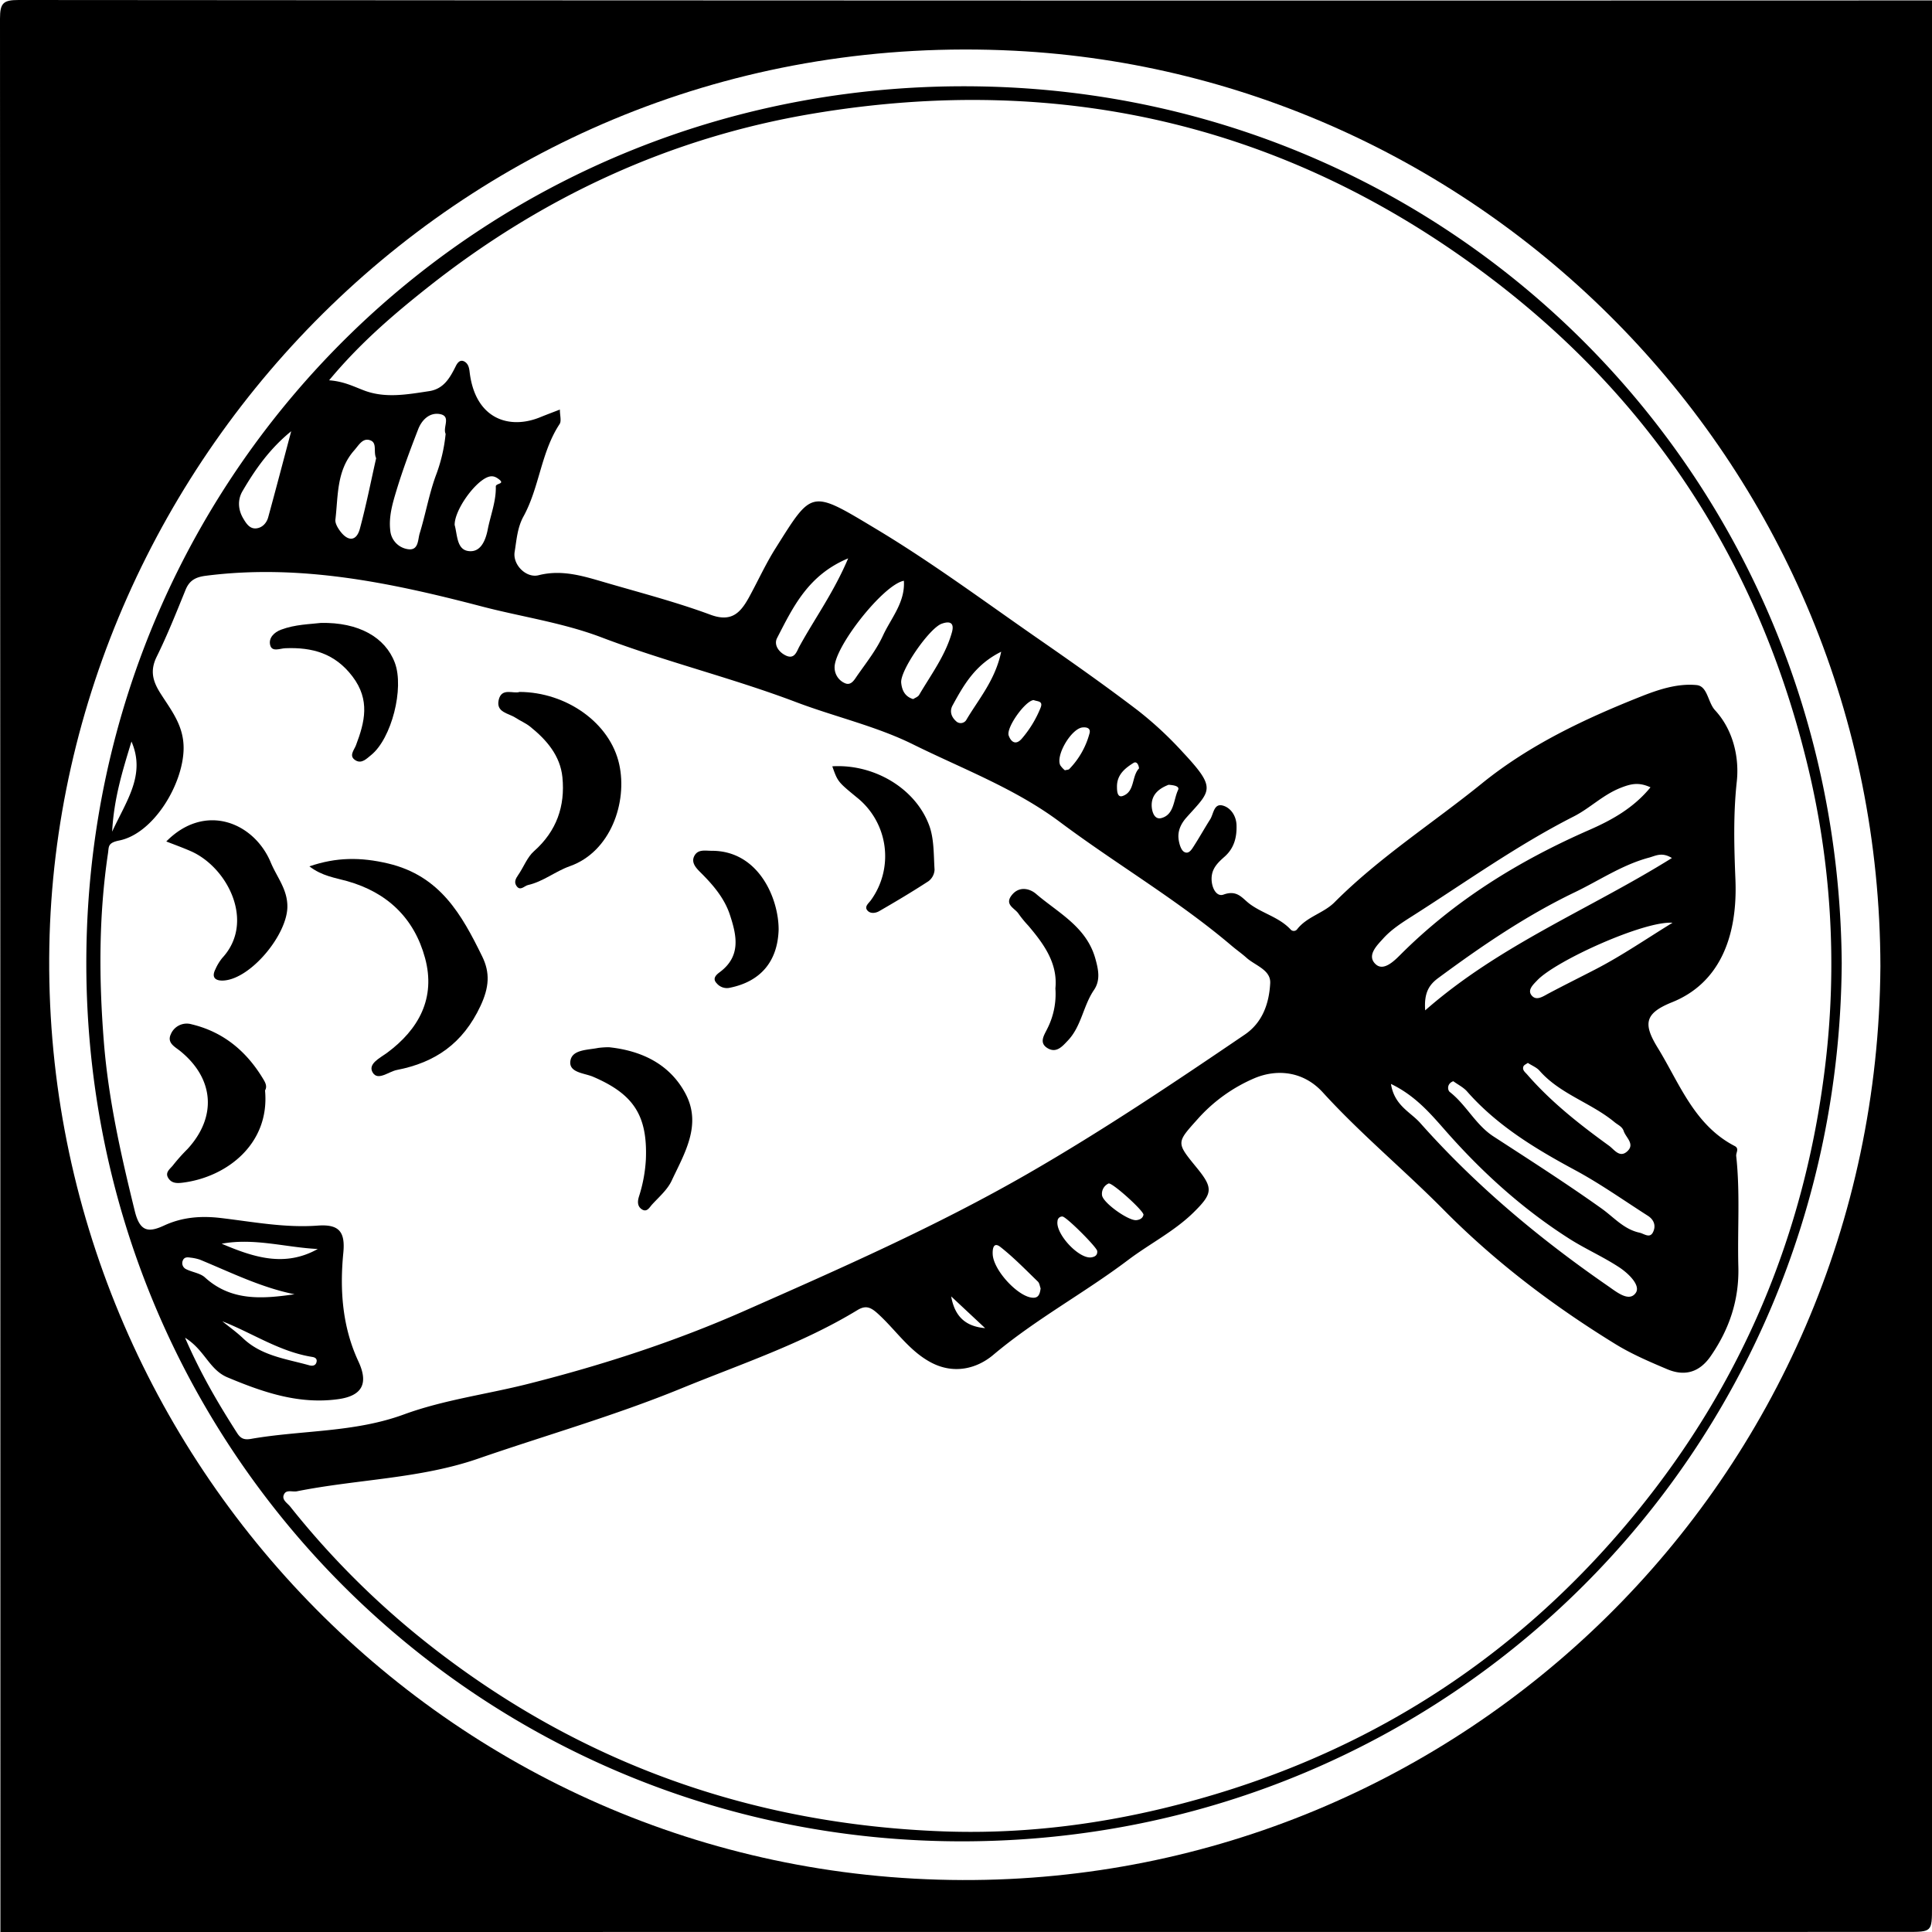 <svg id="Layer_1" data-name="Layer 1" xmlns="http://www.w3.org/2000/svg" viewBox="0 0 959.76 959.76"><title>logo-border</title><path d="M15.35,978.74q0-475.22-.21-950.44c0-7.78,1.55-9.33,9.32-9.32q475.23.38,950.44.21l0,946.86c0,12.65,0,12.65-12.66,12.65ZM949.27,499C948.74,250.73,753.45,56,519,44.18,248.46,30.58,44,247.35,39.65,489.14c-4.48,249.44,196,463,453.63,463.79C740.76,953.72,947.6,754.5,949.27,499Z" transform="translate(-15.14 -18.98)"/><path d="M930.05,497.44c-1.52,243.32-195.12,435.67-436,436.26-243.28.6-438.85-197-436-441.56C60.84,251.1,256.85,57,503.15,61.93,740.17,66.68,928.25,257.71,930.05,497.44Zm-636.78-275c0,2.93.86,5.68-.14,7.2-9.3,14.09-10,31.51-18,46-3,5.53-3.37,11.62-4.33,17.48-1.05,6.43,5.76,13.17,11.88,11.62,11.49-2.93,22,.35,32.64,3.46,17.68,5.17,35.57,9.8,52.81,16.18,10.41,3.84,14.82-1,19-8.5,4.45-8.1,8.27-16.57,13.18-24.37,18.54-29.42,17.3-29.42,50.31-9.6,27.82,16.71,54,36.19,80.72,54.7,16.6,11.51,33.13,23.16,49.19,35.41a181.44,181.44,0,0,1,22.29,20.75c16.87,18.07,13.81,18.81,1.78,32.25-2.92,3.27-4.63,7-3.9,11.35.35,2.1,1.17,4.95,2.71,5.82,2.35,1.34,3.84-1.41,5-3.22,2.74-4.28,5.22-8.73,7.93-13,1.71-2.72,1.79-8.12,6.39-6.77,3.93,1.15,6.55,5.2,6.68,9.72.18,5.89-1.12,11.33-5.85,15.55-2.83,2.52-5.77,5.15-6.4,9.27-.77,5,1.83,11.08,5.8,9.64,6.92-2.52,9.33,1.95,13.12,4.73,6.4,4.71,14.57,6.56,20.17,12.58a2.1,2.1,0,0,0,3.34-.17c4.9-6.22,13.11-7.91,18.49-13.3,22.32-22.39,49-39.42,73.38-59.18,23.49-19,50.76-31.9,78.72-43,8.83-3.52,18.32-6.66,27.81-5.73,5.46.54,5.51,8.55,9.12,12.48,9.24,10,12.08,23.85,10.81,35.46-1.79,16.42-1.32,32.57-.67,48.73,1.19,29.82-8.84,51.79-31.47,60.88-13.68,5.5-14.44,10.73-7.14,22.62,10.78,17.55,18.11,38.37,38.22,48.8,2.45,1.27.59,3.28.78,5,2,18.29.57,36.64,1.06,54.95.43,16.48-4.45,31-13.74,44.44-5.61,8.11-12.93,10.15-21.61,6.49s-17.61-7.49-25.68-12.45c-30.9-19-59.67-40.75-85.28-66.64-19.64-19.86-41.26-37.72-60.1-58.4-9.63-10.58-22.66-11.7-33.65-7.2a79.51,79.51,0,0,0-28.5,20.39c-10.57,11.81-10.82,11.59-.67,24,8.44,10.3,8.24,12.9-1.31,22.33s-21.89,15.63-32.64,23.74c-21.84,16.49-46.09,29.49-67.15,47.28C500.17,699,489,701.66,478,696c-11.2-5.78-17.93-16.5-27-24.64-3.41-3.05-5.84-4-9.83-1.61-27.55,16.77-58.05,26.86-87.69,39-33,13.51-67.24,23.24-100.84,34.85-28.86,10-60.1,10.22-90,16.21-2.1.42-5-.86-6.23,1.2-1.75,2.88,1.43,4.56,2.87,6.37a419.14,419.14,0,0,0,69.94,69.36c74.67,58.42,159.71,88.45,254.16,92,36.81,1.38,73.25-2.73,109.07-11.31,94.93-22.75,173.84-71.48,235.6-147.15,52.6-64.45,83.54-138.21,93.68-221a419.07,419.07,0,0,0-9.29-152.76C888.48,299.6,837.21,219.71,758.2,159,657.68,81.75,543.67,54.49,418.84,75.45c-71,11.91-134.68,41.53-191.15,86.24-17.17,13.6-33.82,27.86-49.06,46.21,7.4.54,12.35,3.17,17.54,5.11,10.53,3.94,21.42,1.9,32.15.28,7.23-1.09,10.33-6.58,13.23-12.41.77-1.55,2.14-3.61,4.44-2.21,1.65,1,2.18,2.79,2.42,4.87,2.7,23.73,19.8,29.06,35.26,22.63C286.56,225,289.5,223.9,293.27,222.44ZM107.06,683.52c7.89,18.15,16.59,32.85,25.81,47.26,1.6,2.51,3.2,3.67,6.92,3,25.26-4.4,51.27-3.07,76-12.15,20-7.32,41.3-10,61.93-15.24,36.82-9.31,72.84-21,107.42-36.29,47.56-21,95.16-41.94,140.48-68C562.74,580.73,598.11,557,633.42,533c9-6.08,12.19-15.7,12.72-25.58.37-6.64-7.45-8.75-11.81-12.67-2.36-2.12-5-3.94-7.41-6-26.78-22.74-57.19-40.44-85.24-61.42-22.32-16.69-48.4-26.4-73-38.58-18.17-9-38.88-13.71-58-20.95-31.84-12.07-64.88-20.08-96.64-32.16-19.3-7.35-39.91-10.24-59.85-15.47C209.39,308.46,164.28,299,117.42,305c-5,.64-8.15,2.21-10.1,7-4.55,11.17-9,22.39-14.34,33.21-3.4,6.93-2,12.13,1.91,18.27,5.31,8.37,11.62,16,11.46,27.47-.26,17.74-15,42.16-32,45.57-5.79,1.16-5.07,3.06-5.56,6.32-4.63,31.1-4.55,62.26-2.07,93.57,2.26,28.66,8.54,56.43,15.39,84.24,2.53,10.28,6.79,10.72,14.55,7.13,8.94-4.14,18.17-4.89,28-3.75,16,1.88,32,5,48.31,3.79,10.56-.77,13.75,3,12.72,13.52-1.82,18.57-.48,36.83,7.49,53.94,5,10.72,2.15,17-9.8,18.73-19.65,2.78-37.44-3.34-55.26-10.81C119,699.37,116.89,689.61,107.06,683.52Zm728-273.42c-5.77-2.64-9.61-1.81-14.85.26-8.81,3.48-15.21,10.11-23.28,14.21-28.14,14.3-53.75,32.69-80.29,49.56-5.06,3.21-10.29,6.58-14.25,10.95-3,3.36-8.67,8.61-3.75,13,3.81,3.38,8.88-1.51,12.15-4.79,27.17-27.18,59.11-46.83,94.2-62.17C815.72,426.39,826.62,420.43,835.05,410.1ZM723.13,520.9c37.24-32.66,81.76-50.22,122.56-75.68-5-3.09-8.09-1.08-11.36-.2-13.34,3.57-24.64,11.33-36.86,17.2-24.29,11.67-46.26,26.67-67.79,42.57C725,508.22,722.5,512.24,723.13,520.9Zm-17,36.56c1.71,10.78,9.63,13.86,14.54,19.39,27.53,31,59.13,57.41,93.19,80.94,4.35,3,10.57,8.22,13.88,3.45,2.51-3.62-3.39-9.54-8.35-12.78-8.08-5.29-17-9.18-25-14.33-22.26-14.22-41.82-31.75-59.44-51.51C726.85,573.54,719.17,563.74,706.16,557.46Zm-469.64-323c-1.47-3.32,2.92-8.79-2.9-9.79-5.13-.88-9,3-10.75,7.65-3.88,10-7.67,20.12-10.78,30.4-1.92,6.35-3.86,12.93-3.05,19.74a10.28,10.28,0,0,0,8.36,9.27c5.81,1.16,5.27-4.6,6.25-7.75,2.89-9.39,4.59-19.19,7.9-28.41A80.05,80.05,0,0,0,236.52,234.46ZM737.09,556.1c-3.29,1.22-2.88,4.45-1.72,5.36,8.22,6.42,12.8,16.31,21.72,22.09,18,11.69,36.16,23.31,53.66,35.78,6.11,4.35,11,10.29,18.82,12,2.32.5,5.09,3,6.72-.2,1.51-3,.72-6.1-2.56-8.2-12-7.66-23.55-15.88-36.11-22.65-19.6-10.56-38.63-22-53.6-39C742.19,559.16,739.49,557.85,737.09,556.1ZM464.16,307.49c-10.32,1.87-35.3,33.81-34.4,43.54a8.48,8.48,0,0,0,5.28,7.41c3,1.19,4.61-1.91,5.94-3.82,4.54-6.49,9.57-12.85,12.84-20C457.82,326,464.86,318.19,464.16,307.49ZM846,477.38c-14-1.05-57.84,18.79-67.17,28.56-2,2.11-4.87,4.68-3,7.3,2.37,3.24,5.78.76,8.54-.71,7.83-4.16,15.8-8.1,23.65-12.17C821.11,493.57,833.35,485.12,846,477.38ZM202,246.6c-1.46-3.14.58-7.49-2.77-8.83-3.84-1.53-5.76,2.26-8.14,4.95-8.83,10-7.92,22.49-9.33,34.36-.23,1.88,1.24,4.29,2.55,6,3.87,5,7.93,4.76,9.61-1.45C197.06,270,199.38,258.19,202,246.6Zm234.47,49.77c-19.94,8.3-27.39,24.25-35.3,39.57-1.7,3.31.75,6.92,4.24,8.63,4.46,2.19,5.48-1.95,6.86-4.47C419.83,326.28,429.21,313.47,436.48,296.37ZM159.8,233.21c-10.62,8.61-17.86,18.91-24.21,29.78-2.47,4.22-2.22,9.19.41,13.59,1.45,2.44,3.2,5.21,6.43,4.88,3-.3,5.15-2.62,5.95-5.53C152.27,261.72,156,247.46,159.8,233.21ZM774.12,547c-.8.59-1.85,1-2.15,1.67-.76,1.79.7,2.85,1.74,4,11.93,13.74,26.13,24.9,40.78,35.5,2.49,1.8,5.23,6.22,9,2.78,4-3.64-.66-6.8-1.75-10.11-.73-2.22-2.84-3-4.49-4.36-11.7-9.72-27.15-13.95-37.43-25.73C778.38,549.19,776.13,548.32,774.12,547ZM241,279.78c1.36,4.85,1,12,6.6,12.91,6.12,1,8.69-4.88,9.84-10.7,1.39-7.11,4.2-14,4-21.34-.05-1.69,4.85-1.09,1.49-3.63-1.74-1.32-3.43-2-6-.82C250.3,259.26,240.88,272.67,241,279.78Zm227.8,86.49c.95-.65,2.38-1.11,2.94-2.08,5.92-10.1,13.07-19.58,16.28-31.07,1.37-4.92-1.16-5.73-5.12-4.27-6.15,2.27-20.71,23.25-20.07,29.34C463.18,361.64,464.5,365,468.79,366.27ZM161.45,661.93c-16.63-3.35-31.61-10.85-47-17.19a22.3,22.3,0,0,0-4.66-1c-1.61-.27-3.23-.34-3.91,1.61a3.31,3.31,0,0,0,1.64,4.08c3.06,1.57,7,1.95,9.42,4.13C130,665.47,145.53,664.24,161.45,661.93ZM512.5,342.74c-13,6.45-18.62,16.57-24.16,26.69-1.57,2.87-.6,5.68,1.69,7.76a3.27,3.27,0,0,0,5.07-.45C501.2,366.35,509.52,357,512.5,342.74ZM173,639.44c-15.85-.75-31.59-5.63-47.74-2.61C140.78,643.38,156.35,648.76,173,639.44ZM532.09,659c-.41-1.07-.55-2.58-1.37-3.37-6.09-5.88-12-12-18.63-17.21-3.59-2.79-3.93,1.32-3.8,3.71.4,7.48,11.13,19.42,18.34,21.27C530.79,664.42,531.66,662.34,532.09,659ZM70.85,432.13c7.12-15.45,16.78-28.27,9.6-44.78C76.19,401.36,71.74,415.32,70.85,432.13Zm54.74,243.23c3.42,2.77,7,5.32,10.21,8.36,9.22,8.85,21.42,10.26,32.89,13.48,1.54.44,3.3.34,3.72-1.73.31-1.54-.77-2.19-2.17-2.41C154,690.47,140.62,681.24,125.59,675.36Zm417.32-52.05a2.34,2.34,0,0,0-2.43,2.27c-1.09,6.36,10.8,19.11,16.94,18,1.65-.28,3-1.06,2.78-3.15C560,638.54,544.83,623.34,542.91,623.31Zm1.24-221.67c1-.27,1.8-.23,2.16-.61a40.21,40.21,0,0,0,10.08-17.77c.67-2.53-1.37-3.14-3.51-2.91-5.59.62-13.48,14-11,18.83A11.51,11.51,0,0,0,544.15,401.64Zm21.76,205.24a5.6,5.6,0,0,0-3.31,5.89c.53,3.8,13.24,12.82,17.11,12.34,1.63-.2,3.1-.89,3.47-2.64S568,606.62,565.91,606.88ZM528.67,366.76c-4.13.17-13.85,13.76-12.43,17.65,1.18,3.23,3.51,4.82,6.38,1.65A54.64,54.64,0,0,0,532,370.75C533.6,367,530.37,367.54,528.67,366.76Zm67,42.07c-4.27,1.66-8.26,4.4-8.41,9.81-.08,2.9,1.08,7.72,4.79,6.74,6.47-1.7,6-9.08,8.34-14C601.25,409.46,598.05,409,595.63,408.83Zm-14.69-8.1c-.17-1.91-1.21-3.72-2.77-2.74-4.27,2.65-8.19,5.9-8.19,11.66,0,2.16.1,5.67,2.81,4.76C579,412.3,577.21,404.69,580.94,400.73ZM487.66,663c1.84,10.41,7.55,14.95,16.86,15.76Z" transform="translate(-15.14 -18.98)"/><path d="M168.84,449.36c13.28-4.56,25.39-4.67,39.15-1.41,25.81,6.12,36.52,25.41,46.66,46.09,4,8.13,3.54,15.36-.83,24.69-8.73,18.62-22.43,28.07-41.52,31.78-4.09.79-9.43,5.57-12,1.3s3.41-7.13,7-9.73c16-11.79,24.35-27.38,19-47.15s-18.7-32.6-38.66-38.23C181.62,455,175.19,454.23,168.84,449.36Z" transform="translate(-15.14 -18.98)"/><path d="M273.24,362.71c23.2.1,45,15.32,49.52,36,4.14,18.8-4.24,43.39-24.52,50.56-7.17,2.53-13.25,7.67-20.81,9.37-1.88.43-3.92,3.3-5.82.28-1.14-1.8-.29-3.49.92-5.22,2.74-3.91,4.46-8.86,7.91-11.9,11.21-9.93,15.52-22.39,14.09-36.71-1.07-10.68-7.83-18.56-16-25.11-2.21-1.79-4.95-2.91-7.35-4.48-3.46-2.26-9.6-2.6-8.34-8.66C264.23,360.28,270.26,363.84,273.24,362.71Z" transform="translate(-15.14 -18.98)"/><path d="M146.8,560.67c2.49,26.54-18.93,42.92-40.48,45.77-3,.4-5.87.58-7.63-2.32s1.22-4.63,2.56-6.48a90.89,90.89,0,0,1,7-7.82c14.74-16,13.3-35-3.57-48.7-2.58-2.09-6.68-4-4.71-8.3a8.57,8.57,0,0,1,10.35-5c15.94,3.81,27.45,13.56,35.69,27.38C146.89,556.67,148,558.68,146.8,560.67Z" transform="translate(-15.14 -18.98)"/><path d="M97.75,437c19.32-19.58,43.71-9.41,51.95,10.56,3,7.17,8.21,13.14,8.2,21.73,0,13.89-17.92,35.68-31.43,36.77-3.47.28-6.71-.85-4.32-5.58a24,24,0,0,1,3.48-5.7C142,477,128.24,449.84,109.9,441.81,106.14,440.16,102.28,438.76,97.75,437Z" transform="translate(-15.14 -18.98)"/><path d="M317.64,539.21c15.29,1.6,29.87,7.76,38,23,8.28,15.54-.43,29.64-6.86,43.34-2.1,4.47-6.23,8-9.69,11.78-1.29,1.39-2.6,4.23-5.31,2.26-2.1-1.53-1.92-3.94-1.24-6.15A72.92,72.92,0,0,0,336,594.8c.82-21.67-6.06-32.26-26.21-40.91-4.36-1.88-12.29-2-11.28-8,.94-5.6,8.62-5.26,13.83-6.34A43.3,43.3,0,0,1,317.64,539.21Z" transform="translate(-15.14 -18.98)"/><path d="M428.6,399.66c20.51-1.23,41,10.68,48,29,2.63,6.81,2.32,14.85,2.8,22.36a7.6,7.6,0,0,1-3,5.7c-8,5.22-16.19,10.09-24.45,14.86-1.89,1.1-4.71,1.47-6.12-.58-1.25-1.83.92-3.37,2-4.9a37.29,37.29,0,0,0-7-50.95C431.31,407.32,431.31,407.32,428.6,399.66Z" transform="translate(-15.14 -18.98)"/><path d="M174.53,328.43c18.77-.39,32,7.13,36.75,19.78s-1.62,37.71-11.82,45.89c-2.16,1.73-4.61,4.4-7.6,2.65-3.69-2.15-.8-5.13.11-7.54,4.42-11.63,7.1-22.51-1.68-34.12S170.2,340.47,156.9,341c-2.75.11-6.61,2-7.53-1.51s1.84-6.39,5.44-7.72C161.78,329.15,169.15,329.08,174.53,328.43Z" transform="translate(-15.14 -18.98)"/><path d="M401.94,480.85c-.51,15.82-9,25.69-24.11,28.79a6.61,6.61,0,0,1-6.7-2.24c-2.22-2.32-.22-4.16,1.58-5.49,10.73-8,8.37-18.32,5-28.55-2.77-8.32-8.42-14.87-14.59-21-2.19-2.18-4.84-4.94-3-8.28s5.42-2.44,8.66-2.45C392,441.62,402,465.29,401.94,480.85Z" transform="translate(-15.14 -18.98)"/><path d="M539.43,510c1.24-12.46-5.69-22-13.41-31.12a55.35,55.35,0,0,1-4.85-5.91c-1.78-2.83-7.28-4.46-3.38-9.35,3.75-4.7,9.08-3.13,12-.61,11.06,9.48,25.07,16.35,29.49,32.19,1.55,5.54,2.6,10.76-.7,15.6-5.37,7.88-6.22,18.06-13,25.14-2.56,2.69-5.47,6.23-9.73,3.92-5-2.73-1.86-6.83-.37-10A38,38,0,0,0,539.43,510Z" transform="translate(-15.14 -18.98)"/></svg>